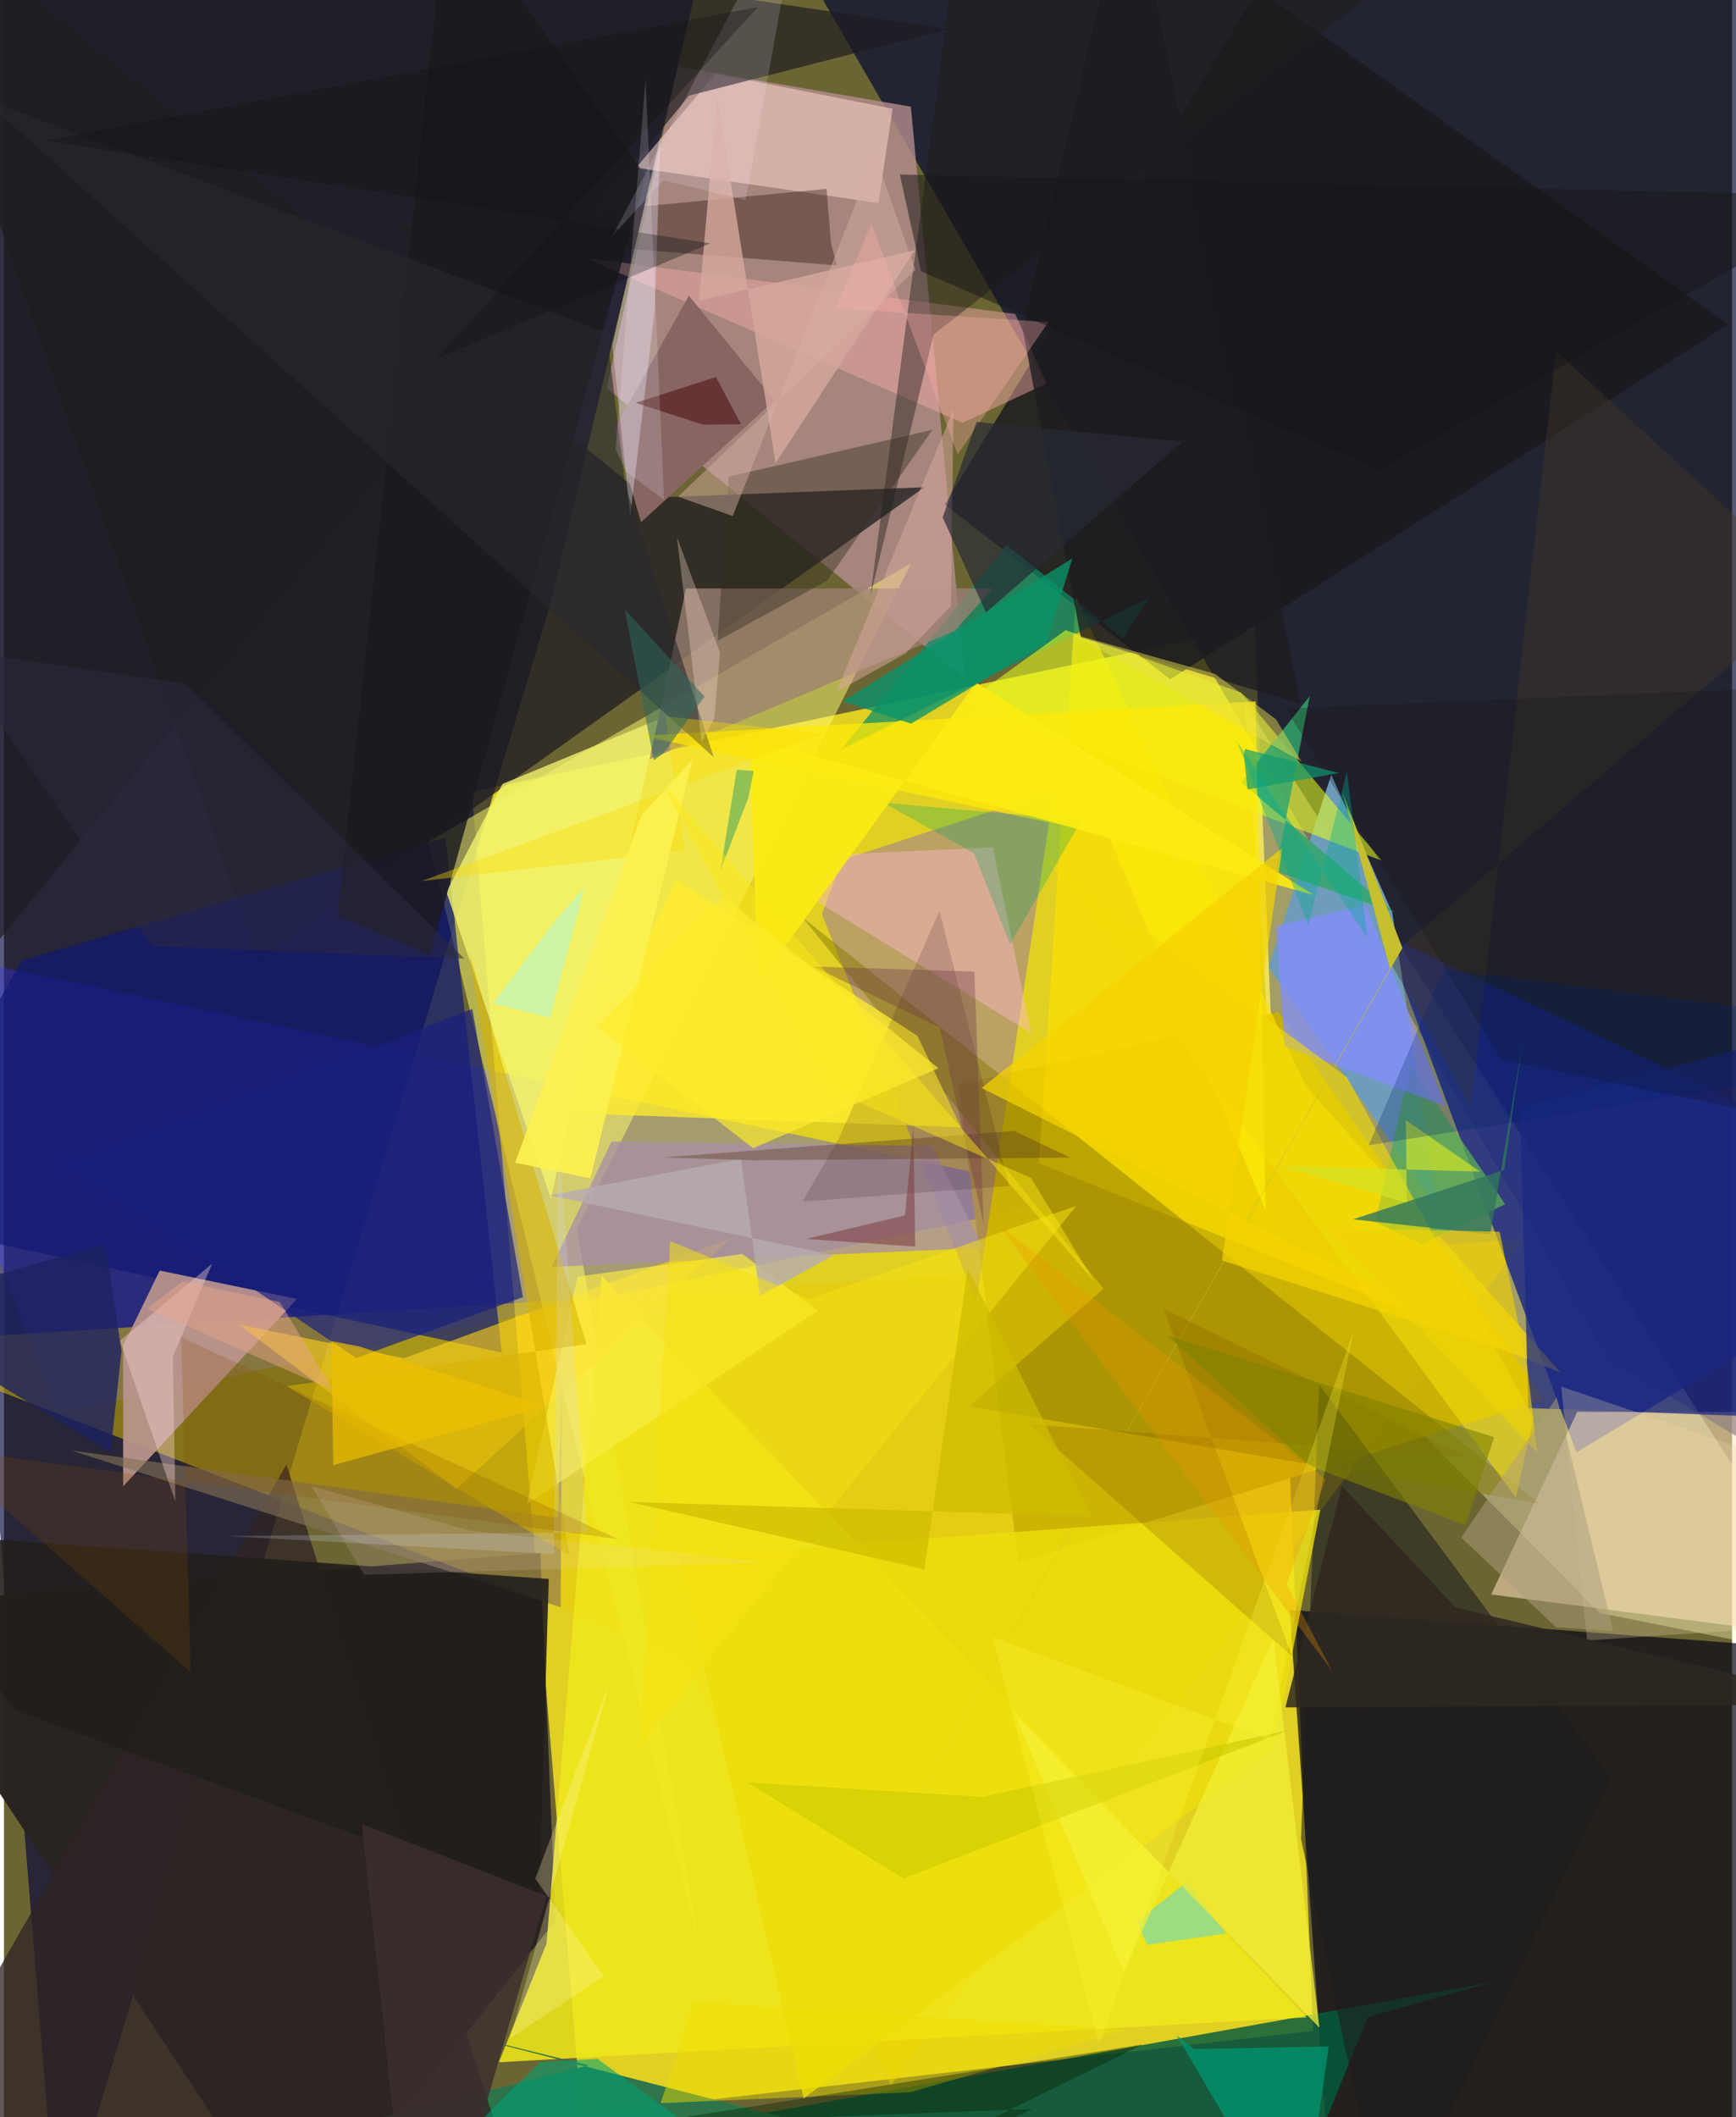<svg xmlns="http://www.w3.org/2000/svg" width="228" height="278" viewBox="0 0 836 1024"><path fill="#6b6533" d="M0 0h836v1024H0z"/><path fill="#fae821" fill-opacity=".82" d="M633.357 982.261L605.031 302.9l-378.716 80.075 52.986 639.649z"/><path fill="#030238" fill-opacity=".647" d="M26.153 1086L264.24 292.564 348.24-62-62 1.254z"/><path fill="#000532" fill-opacity=".675" d="M861.177-62L898 730.493l-121.614-72.816-414.47-717.15z"/><path fill="#ffb" fill-opacity=".369" d="M898 805.372l-125.861-25.214L620.895 627.85l-20.593-287.872z"/><path fill="#050316" fill-opacity=".698" d="M621.965 778.66l18.425 262.514L898 1021.573V799.23z"/><path fill="#2a2421" fill-opacity=".988" d="M266.774 929.042l-7.273-177.911L-62 776.484 142.17 1086z"/><path fill="#3734ff" fill-opacity=".337" d="M26.094 683.352l495.896-104.62-36.788-8.355L-62 454.997z"/><path fill="#e9cc00" fill-opacity=".478" d="M-62 649.67l390.733 151.285 100.31 207.467 306.203-408.915z"/><path fill="#b68f91" fill-opacity=".78" d="M438.733 51.587l-112.74-19.349-34.421 155.503 173.314 140.504z"/><path fill="#1a2783" fill-opacity=".824" d="M760.744 702.427l-92.785-250.49L898 561.348v58.409z"/><path fill="#ccb204" fill-opacity=".969" d="M461.704 524.67l29.024 230.847 254.31-78.569-128.534-187.453z"/><path fill="#fffb6c" fill-opacity=".506" d="M438.904 272.422L277.212 594.33l59.951 351.217-131.687-538.5z"/><path fill="#7343e7" fill-opacity=".329" d="M470.395 629.633L395.67 442.067l9.824-26.16L507.98 382.44z"/><path fill="#201e22" fill-opacity=".761" d="M123.159 464.953L445.28 235.659l-134.076 5.144L-62-62z"/><path fill="#6f9cba" fill-opacity=".992" d="M693.542 584.658l-21.94-143.18-29.472-66.802-30.402 93.107z"/><path fill="#101875" fill-opacity=".675" d="M-62 588.875l70.7-124.45 204.923-59.329 27.21 249.107z"/><path fill="#045a3e" fill-opacity=".82" d="M615.057 1086l-359.37-43.761 464.478-83.59-60.42 16.93z"/><path fill="#ba948d" fill-opacity=".929" d="M57.64 650.947l17.711-36.416 66.361 13.748-84.042 90.606z"/><path fill="#1a191d" fill-opacity=".82" d="M564.187 328.6l269.995-171.674L606.602-5.335 455.144 243.98z"/><path fill="#ffe2bf" fill-opacity=".553" d="M761.126 682.843l136.874.125-6.443 110.558-172.08-22.336z"/><path fill="#f0e61a" fill-opacity=".863" d="M239.44 997.437l390.69-21.739-341.008-358.756-26.65 323.156z"/><path fill="#2d744a" fill-opacity=".988" d="M201.454 978.847l81.362 20.13L-62 1086l482.834-50.599z"/><path fill="#fee101" fill-opacity=".659" d="M629.673 525.048L753.11 663.861 500.676 562.596l17.866-273.64z"/><path fill="#857400" fill-opacity=".467" d="M531.965 623.296L386.231 443.629l356.036 283.418-275.401-46.811z"/><path fill="#098b68" fill-opacity=".718" d="M405.274 362.306l148.804-73.23-12.81 19.723-56.258-45.222z"/><path fill="#f4aca9" fill-opacity=".463" d="M281.032 124.693l208.173 27.157 15.137 33.639-40.54 18.993z"/><path fill="#e7ff1f" fill-opacity=".561" d="M465.495 339.576l201.068 76.703-68.089-81.281-84.88-30.223z"/><path fill="#fbd11d" fill-opacity=".624" d="M193.515 656.927l158.031-57.892-132.55 121.026-105.252-79.397z"/><path fill="#fed4c8" fill-opacity=".549" d="M429.898 52.586l-6.86 45.624-117.236-17.086 38.54-45.514z"/><path fill="#9c8172" fill-opacity=".769" d="M478.401 284.632l-18.566 20.509-147.414 62.084 17.518-82.598z"/><path fill="#1d2260" fill-opacity=".804" d="M56.858 653.297l-7.812-51.682L-62 633.424l113.59 69.05z"/><path fill="#1e1d1d" fill-opacity=".576" d="M668.965 1086l108.713-226.08-141.412-190.272-8.8 219.71z"/><path fill="#1e1c21" fill-opacity=".686" d="M-54.994-62L-62 527.62 331.43 46.256 457.16 14.06z"/><path fill="#a890a4" fill-opacity=".773" d="M293.935 552.09l154.958 2.155 24.772 49.28-208.732 9.23z"/><path fill="#2f2425" fill-opacity=".761" d="M256.228 1086L136.665 708.3-5.629 958.03-41.828 1086z"/><path fill="#ffed2c" fill-opacity=".773" d="M271.357 538.3l191.61 6.929-21.042-44.22-116.659-75.597z"/><path fill="#866563" d="M372.723 193.64l-41.371-50.616-36.195 64.687 13.05 44.854z"/><path fill="#34a66b" fill-opacity=".839" d="M672.344 441.103l-57.099-19.644 16.458-84.75-33.131 41.688z"/><path fill="#55a959" fill-opacity=".8" d="M726.25 582.44l-40.36 19.38-22.475-10.785 16.891-75.813z"/><path fill="#f2f36e" fill-opacity=".788" d="M241.182 379.151l75.248-31.108-51.825 231.717-50.57-148.287z"/><path fill="#ffb8d1" fill-opacity=".431" d="M405.593 413.217l-14.717 21.31L496.96 499.74l-18.573-89.906z"/><path fill="#858eff" fill-opacity=".729" d="M615.398 447.943l43.374-10.288 38.615 97.292-77.819-28.912z"/><path fill="#fde909" fill-opacity=".769" d="M610.355 585.61l-75.963-181.657-225.955-48.099 297.108-16.614z"/><path fill="#28140e" fill-opacity=".376" d="M188.312 111.365l209.625-20.02 2.203 26.7 2.855 10.305z"/><path fill="#6ad7bf" fill-opacity=".612" d="M547.746 929.63l24.517-19.44 19.013 24.976-38.095 5.497z"/><path fill="#181f7e" fill-opacity=".678" d="M170.402 656.868L31.909 563.713l194.675-75.702 24.449 139.358z"/><path fill="#edde0b" fill-opacity=".788" d="M614.173 846.146l-227.35 168.76-60.336-262.04 310.329-22.673z"/><path fill="#837256" fill-opacity=".62" d="M269.281 777.3L32.298 701.495l235.519 32.676 2.177-65.35z"/><path fill="#201c1a" fill-opacity=".431" d="M465.16-62l255.771 13.113-271.19 210.637-30.65 126.884z"/><path fill="#1b1a1e" fill-opacity=".835" d="M214.55-50.592l-53.24 493.723 44.89 18.552L310.437 85.086z"/><path fill="#f2dc09" fill-opacity=".6" d="M731.44 724.339l-228.113-310.47 146.44 107.235 90.185 164.673z"/><path fill="#fcee45" fill-opacity=".659" d="M252.913 727.475l140.83-93.531-36.516-27.448L277.5 617.47z"/><path fill="#1c2783" fill-opacity=".741" d="M854.223 503.607L898 686.947l-160.552-5.918-4.022-145.625z"/><path fill="#efeaff" fill-opacity=".365" d="M314.867 149.316l2.702-83.51-23.256 101.262 8.662 82.532z"/><path fill="#290015" fill-opacity=".153" d="M452.608 440.58L404.14 550.164l-17.783 30.983 99.899-7.512z"/><path fill="#d6a99c" fill-opacity=".8" d="M373.275 224.057l67.477-103.056-104.49 24.452 8.76-99.038z"/><path fill="#342c1e" fill-opacity=".416" d="M350.635 230.54l98.493-22.641-50.892 72.939-53.016 29.107z"/><path fill="#02a361" fill-opacity=".271" d="M469.3 412.684l-43.785-24.416 95.791 8.436-34.576 59.95z"/><path fill="#f1ed35" fill-opacity=".769" d="M489.135 829.157l52.619 124.647 72.399-161.386 22.216 188.271z"/><path fill="#fbec12" fill-opacity=".902" d="M364.823 475.641l105.45-145.47 163.35 102.698-272.937-76.043z"/><path fill="#453826" fill-opacity=".4" d="M750.831 169.78l-41.177 366.178-39.968-72.52 207.193-177.65z"/><path fill="#d8a8a1" fill-opacity=".525" d="M459.325 198.095l-1.176 94.862-21.89 23.008-33.597 18.77z"/><path fill="#d7b300" fill-opacity=".565" d="M136.786 670.413l145.025-20.29-56.903-189.576 48.665 291.776z"/><path fill="#221f1b" fill-opacity=".898" d="M5.683 827.291l253.176 92.543 4.7-156.13L-62 740.521z"/><path fill="#1d1c21" fill-opacity=".78" d="M492.79 159.05l28.17 149.205 106.4 32.252L544.486-62z"/><path fill="#c6bf2e" d="M676.534 458.504L391.52 958.73l278.998-490.206-23.078-85.655z"/><path fill="#27272e" fill-opacity=".588" d="M-10.241 47.602L343.367 366.21l-42.788-131.133-8.93-74.05z"/><path fill="#30765c" fill-opacity=".796" d="M725.737 565.918l9.358-64.384-16.053 95.512-66.42-7.307z"/><path fill="#09936b" fill-opacity=".78" d="M516.841 270.059l-111.17 69.094 33.153 10.836 65.713-39.46z"/><path fill="#fed5d7" fill-opacity=".384" d="M56.129 648.477l26.803 77.825-1.245-70.106 19.025-44.994z"/><path fill="#b2f4d0" fill-opacity=".58" d="M280.939 429.024l-16.818 63.28-27.575-7.062 30.86-40.714z"/><path fill="#009671" fill-opacity=".733" d="M575.768 991.038l-8.463-6.595L627.093 1086l13.81-96.194z"/><path fill="#865c00" fill-opacity=".259" d="M623.135 801.106l-62.077-168.068 146.947 71.747-211.971-15.964z"/><path fill="#fffcb7" fill-opacity=".267" d="M290.192 955.827l-33.148-47.206 36.412-96.33-48.695 173.705z"/><path fill="#00a174" fill-opacity=".569" d="M389.861 1070.298l-102.767-74.5-27.874 1.524-87.349 87.006z"/><path fill="#eede00" fill-opacity=".475" d="M543.03 981.841l-209.025-13.494-16.34 48.87 120.711-5.24z"/><path fill="#b6abb0" fill-opacity=".816" d="M263.77 578.16l92.721-17.709 9.244 66.227 35.692-19.589z"/><path fill="#d6aea2" fill-opacity=".471" d="M421.34 74.81L352.57 249.6l-26.434-9.385L440.893 130.5z"/><path fill="#ffe7d6" fill-opacity=".31" d="M337.504 358.83l-11.953-99.107 20.848 55.986-2.746 31.82z"/><path fill="#d2e429" fill-opacity=".678" d="M617.516 564.027l61.197 17.655-.533-39.878 35.934 24.84z"/><path fill="#f5d300" fill-opacity=".725" d="M472.915 526.223l145.51-116.107-29.186 199.541 137.68 43.93z"/><path fill="#121011" fill-opacity=".255" d="M620.125 342.731l104.22 169.829 131.545 27.132L898 330.965z"/><path fill="#7f8301" fill-opacity=".608" d="M562.82 645.951l158.105 49.13-13.864 42.663-75.407-28.831z"/><path fill="#d3dcf6" fill-opacity=".216" d="M107.831 742.931l158.163 8.712 2.299-202.168 13.792 191.68z"/><path fill="#071e00" fill-opacity=".376" d="M353.128 1086L551.1 988.765l-242.273 38.517 188.992-7.257z"/><path fill="#884d00" fill-opacity=".212" d="M-33.282 700.152l123.61 108.59-4.567-161.91 211.377 97.598z"/><path fill="#feafaa" fill-opacity=".337" d="M402.506 149.059l17.104-41 41.767 111.67 43.886-63.9z"/><path fill="#272b35" fill-opacity=".694" d="M454.096 250.259l21.004 45.938 95.03-82.557-99.62-9.584z"/><path fill="#f0d207" fill-opacity=".624" d="M723.571 595.74l13.425 65.891 4.715 41.056-102.423-108.844z"/><path fill="#f6e111" fill-opacity=".529" d="M389.89 628.231l-67.524-27.914-14.814 243.589 211.266-260.719z"/><path fill="#fbdc05" fill-opacity=".384" d="M329.279 411.405l-127.213 14.729 193.773-71.146-75.796-8.572z"/><path fill="#480709" fill-opacity=".514" d="M305.612 194.852l38.811-12.489 12.177 22.82-18.472.195z"/><path fill="#e8df4f" fill-opacity=".471" d="M585.942 325.96l29.414 21.94 12.355 20.361-111.47-61.823z"/><path fill="#f8e7ff" fill-opacity=".165" d="M318.942 87.24l-24.535 26.783L387.507-62 358.803 96.73z"/><path fill="#0e9a70" fill-opacity=".667" d="M601.59 381.808l44.281-7.934-45.407-11.61-.65 2.29z"/><path fill="#3b2e2e" fill-opacity=".831" d="M262.395 917.003L213.511 1086l-21.9-32.532-18.513-171.26z"/><path fill="#cac900" fill-opacity=".584" d="M435.08 908.503l186.542-71.722-148.282 32.313-113.728-6.988z"/><path fill="#f2d8a8" fill-opacity=".263" d="M753.375 670.658l12.489 122.756 123.353-8.192-7.625-70.939z"/><path fill="#171619" fill-opacity=".506" d="M665.286 227.35L898 94.713l-464.599-10.32 10.26 46.855z"/><path fill="#fdf150" fill-opacity=".922" d="M333.109 367.387l-49.401 202.525-36.43-7.524 61.242-168.209z"/><path fill="#cdbd00" fill-opacity=".725" d="M445.263 759.048l20.966-145.562 59.759 119.866-223.501-6.93z"/><path fill="#00aa96" fill-opacity=".365" d="M659.602 453.726l-63.16-95.258 34.559 88.922 18.695-74.253z"/><path fill="#5a3921" fill-opacity=".376" d="M318.611 559.792l43.902 1.398 153.365-1.3L488.647 547z"/><path fill="#6b3a47" fill-opacity=".357" d="M473.95 592.047l-21.299-95.056-61.142-29.489 77.956 2.416z"/><path fill="#48a559" fill-opacity=".561" d="M360.106 385.81l2.613-12.868-8.21-.675-7.921 48.89z"/><path fill="#edc000" fill-opacity=".698" d="M159.303 708.65l102.728-28.433-90.195-29.01-13.45-2.566z"/><path fill="#fff73b" fill-opacity=".267" d="M478.232 791.794l51.524 196.927 123.412-345.678-41.002 198.33z"/><path fill="#29293e" fill-opacity=".537" d="M-25.968 314.289l113.519 16.268 135.133 133.058-151.072-6.111z"/><path fill="#ac9e7a" fill-opacity=".51" d="M750.882 787.075l27.603 1.867-27.308-113.056-46.181 67.791z"/><path fill="#2e2821" fill-opacity=".843" d="M898 824.448l-195.874-47.026-54.884-58.687-27.302 107.078z"/><path fill="#fbe813" fill-opacity=".475" d="M527.65 620.028l-30.814-50.288-100.075-44.113-78.23-146.675z"/><path fill="#e8a68b" fill-opacity=".478" d="M133.424 629.725l-47.259-9.885-16.748 13.099 89.94 39.608z"/><path fill="#00206c" fill-opacity=".251" d="M696.464 468.768L898 494.37l-51.246 29.824-186.515 29.74z"/><path fill="#feec2d" fill-opacity=".678" d="M452.121 516.655l-89.745 38.686-75.598-58.824 61.357-62.616z"/><path fill="#f9daee" fill-opacity=".129" d="M370.609 755.719l-196.4 5.952-25.382-42.925 76.64 21.566z"/><path fill="#7b3d3e" fill-opacity=".549" d="M388.075 599.224l47.849-11.395 4.03-43.127.88 58.254z"/><path fill="#121116" fill-opacity=".357" d="M341.704 117.7l-132.788 56.026L364.712 3.437 19.649 67.997z"/><path fill="#ef9700" fill-opacity=".294" d="M642.42 808.03L481.104 592.35 639.391 715.5l-18.92 50.677z"/><path fill="#fffdfe" fill-opacity=".165" d="M295.91 217.296l5.002 10.815 18.46 13.694-8.977-203.408z"/><path fill="#2e675c" fill-opacity=".545" d="M319.286 364.145l19.61-27.282-38.67-42.192 14.193 73.105z"/></svg>